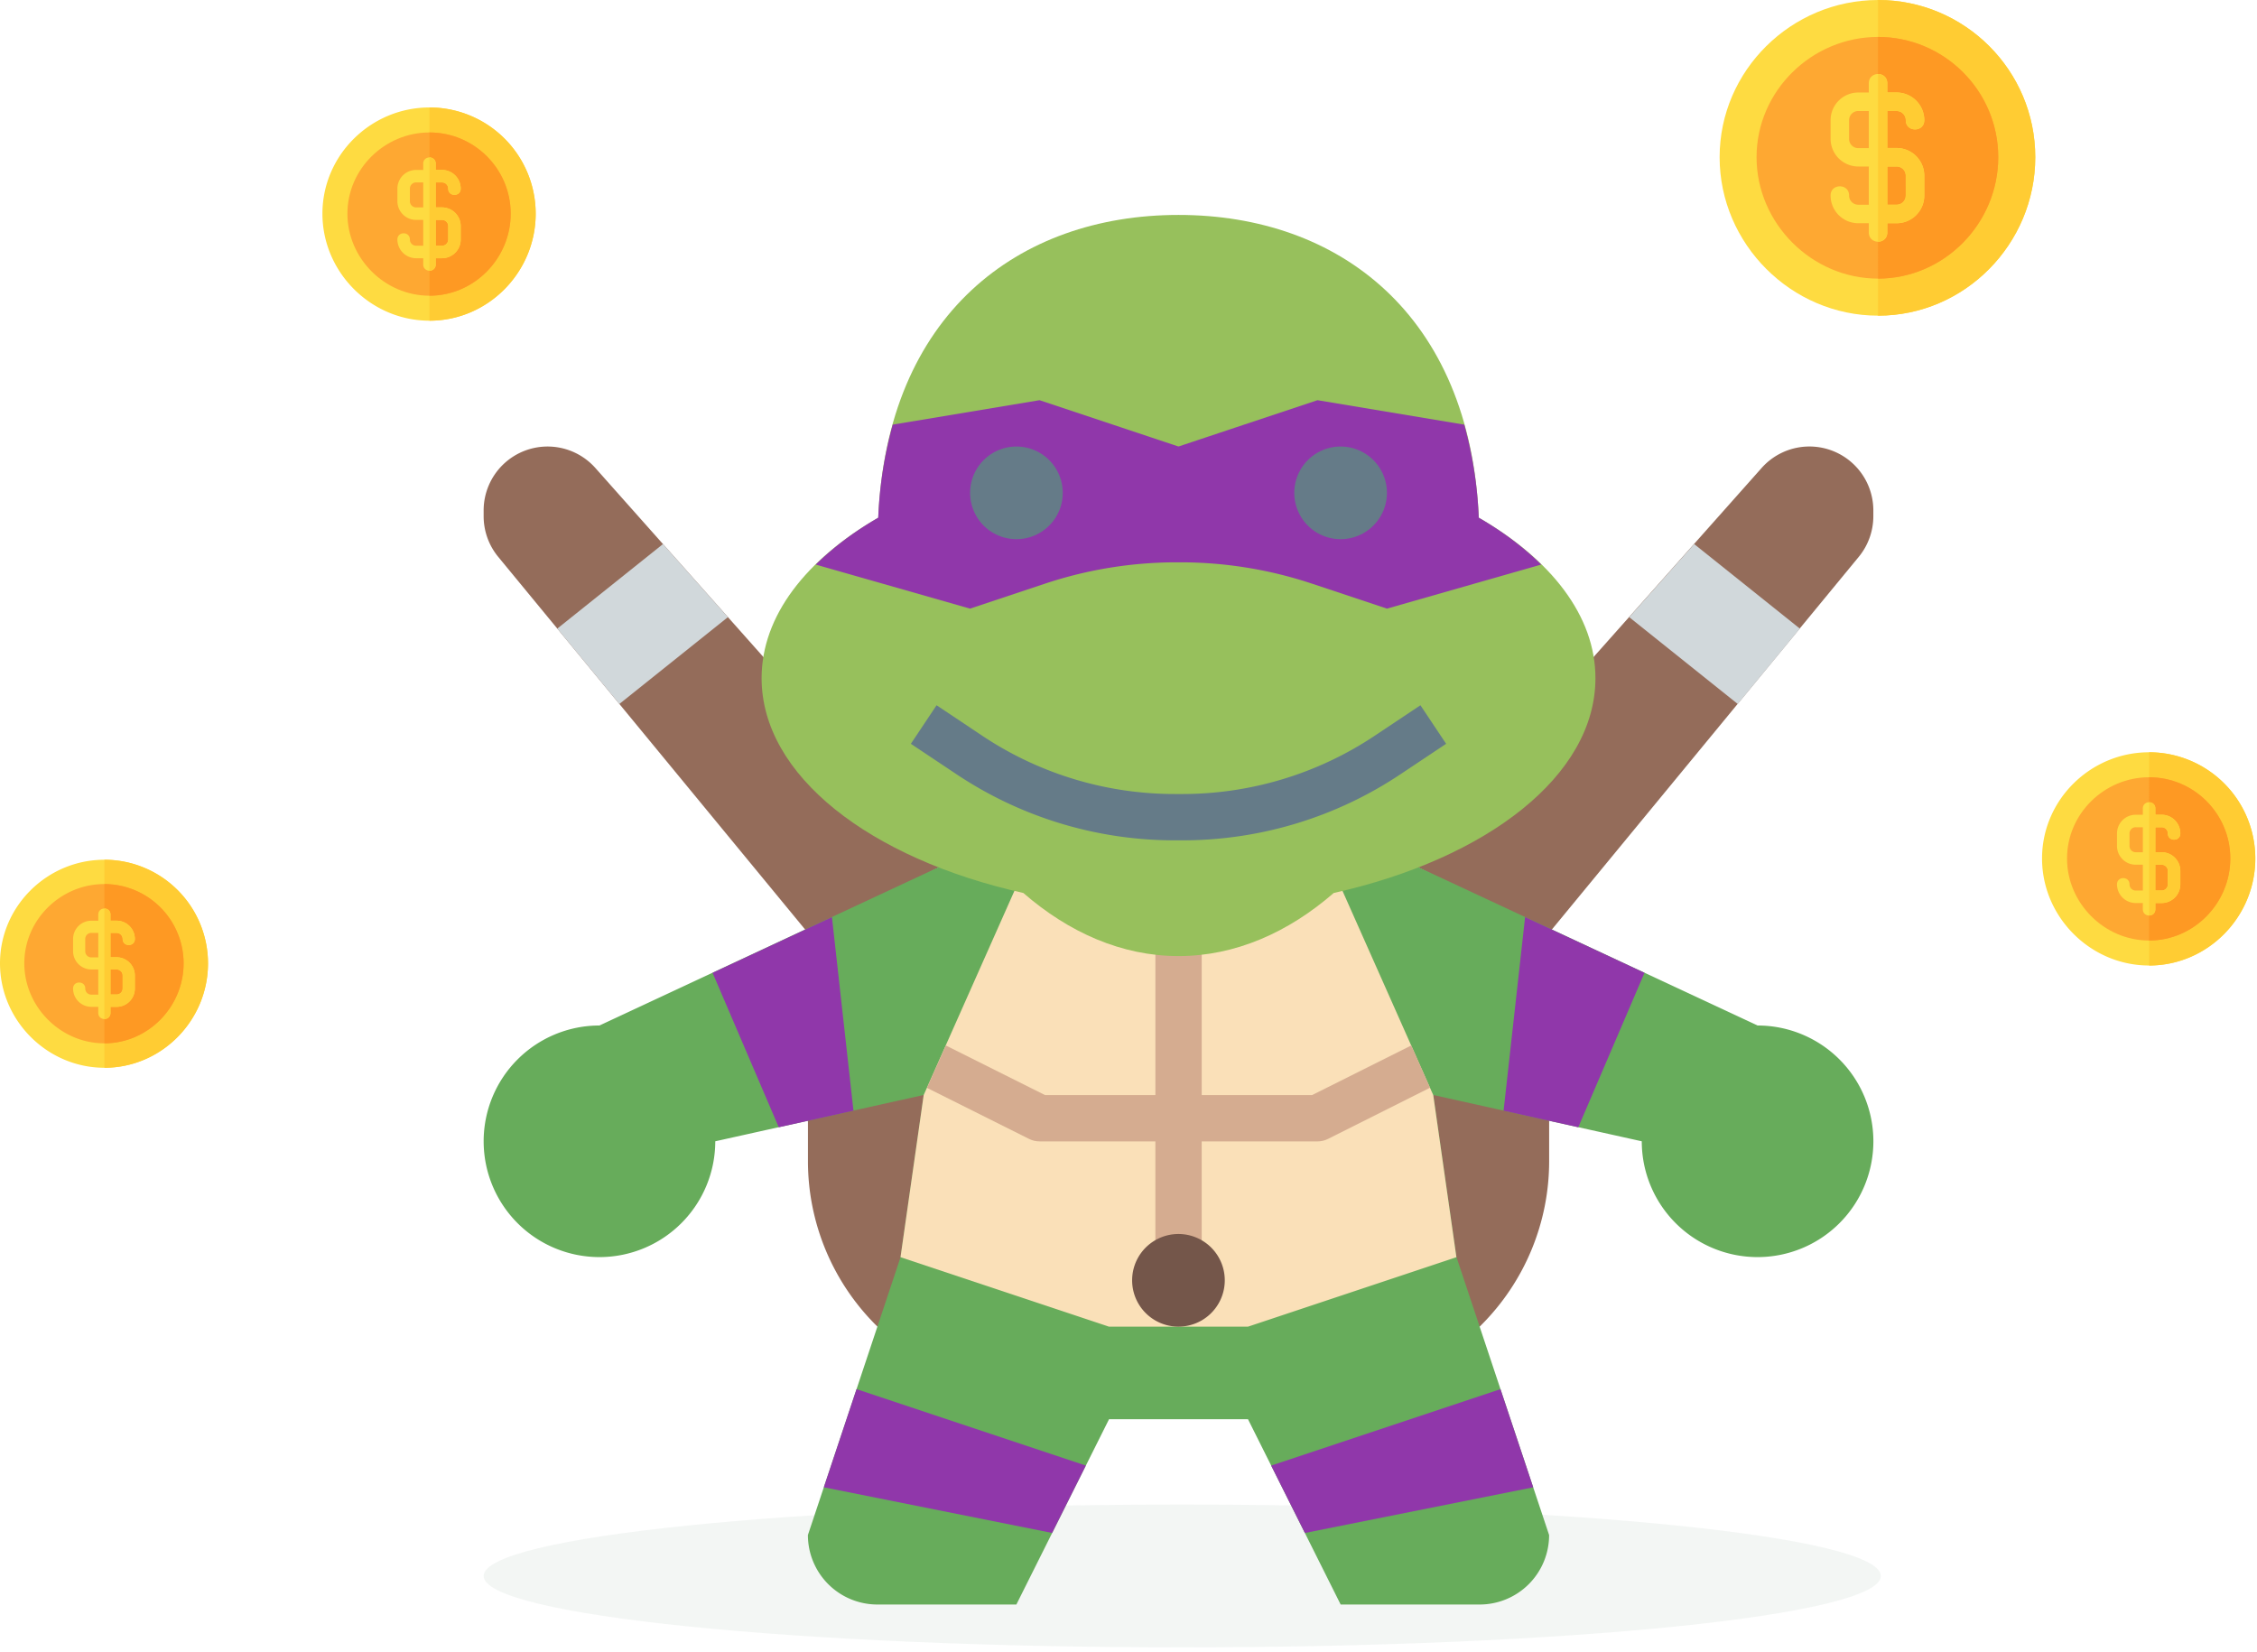 <svg xmlns="http://www.w3.org/2000/svg" width="168" height="123" viewBox="0 0 168 123"><g><g><g><path fill="#0a3e25" fill-opacity=".05" d="M88 122.631c28.719 0 52-2.38 52-5.315 0-2.936-23.281-5.316-52-5.316s-52 2.38-52 5.316c0 2.935 23.281 5.315 52 5.315z"/></g><g><g><path fill="#946c5a" d="M115.305 69.446l23.05-27.992a4.76 4.76 0 0 0 1.087-3.025V38a4.758 4.758 0 0 0-8.316-3.163L104.96 64.274"/></g><g><path fill="#d1d8db" d="M121.27 45.94l8.08 6.464 4.623-5.611-7.868-6.293z"/></g><g><path fill="#946c5a" d="M60.137 69.446L37.086 41.454A4.76 4.76 0 0 1 36 38.429V38a4.759 4.759 0 0 1 8.316-3.163l26.166 29.438"/></g><g><path fill="#d1d8db" d="M54.183 45.94l-8.08 6.464-4.623-5.611 7.868-6.293z"/></g><g><path fill="#946c5a" d="M115.311 79.79v6.651c0 4.572-1.818 8.96-5.05 12.192l-.122.122H65.312l-.122-.122a17.245 17.245 0 0 1-5.05-12.192V79.79"/></g><g><path fill="#67ac5b" d="M70.482 64.27L44.62 76.339a8.62 8.62 0 1 0 8.621 8.62l15.517-3.448-1.724 12.069-6.897 20.689a5.171 5.171 0 0 0 5.173 5.172h10.344l6.897-13.793h10.344l6.897 13.793h10.344a5.171 5.171 0 0 0 5.172-5.172l-6.896-20.69-1.724-12.068 15.517 3.448a8.62 8.62 0 1 0 8.62-8.62L104.964 64.27"/></g><g><path fill="#fae0b8" d="M99.788 66l6.896 15.517 1.724 12.069-15.517 5.172H82.547L67.03 93.586l1.724-12.07L75.65 66"/></g><g><path fill="#9037aa" d="M122.408 72.417l-4.928 11.498-5.56-1.235 1.601-14.41z"/></g><g><path fill="#9037aa" d="M57.967 83.915L53.04 72.417l8.886-4.147 1.602 14.41z"/></g><g><path fill="#d5ac90" d="M97.663 81.519H89.45V69.45h-3.448v12.069h-8.214l-7.385-3.694L69 80.981l7.61 3.805c.238.119.504.18.77.18h8.621v8.621h3.448v-8.62h8.62c.268 0 .533-.062.771-.181l7.605-3.815-1.396-3.146z"/></g><g><path fill="#9037aa" d="M114.125 110.715l-16.996 3.4-2.509-5.016 17.068-5.689z"/></g><g><path fill="#9037aa" d="M61.32 110.716l16.994 3.399 2.509-5.016-17.068-5.689z"/></g><g><path fill="#97c05c" d="M118.757 50.482c0-4.64-3.317-8.845-8.682-11.942C109.423 23.443 99.682 16 87.724 16c-11.959 0-21.7 7.443-22.351 22.54-5.366 3.097-8.683 7.303-8.683 11.942 0 7.251 8.069 13.446 19.482 15.992 3.376 2.932 7.319 4.697 11.552 4.697s8.176-1.765 11.552-4.697c11.412-2.546 19.481-8.74 19.481-15.992"/></g><g><path fill="#9037aa" d="M114.724 42.026c-1.293-1.27-2.844-2.446-4.652-3.49a30.423 30.423 0 0 0-1.08-6.925L98.067 29.79l-10.345 3.448-10.345-3.448-10.925 1.82a30.36 30.36 0 0 0-1.081 6.927c-1.807 1.043-3.357 2.22-4.652 3.49l11.486 3.28 5.567-1.855a31.022 31.022 0 0 1 9.814-1.593h.272c3.337 0 6.65.538 9.814 1.593l5.567 1.855z"/></g><g><path fill="#657b88" d="M79.106 36.688a3.448 3.448 0 1 1-6.896 0 3.448 3.448 0 0 1 6.896 0"/></g><g><path fill="#657b88" d="M103.236 36.688a3.448 3.448 0 1 1-6.896 0 3.448 3.448 0 0 1 6.896 0"/></g><g><path fill="#657b88" d="M87.452 62.555h.537a29.22 29.22 0 0 0 16.259-4.922l3.395-2.264-1.913-2.869-3.394 2.264a25.8 25.8 0 0 1-14.347 4.343h-.537a25.782 25.782 0 0 1-14.345-4.343L69.713 52.5 67.8 55.369l3.395 2.264a29.214 29.214 0 0 0 16.257 4.922"/></g><g><path fill="#74564a" d="M91.166 95.308a3.448 3.448 0 1 1-6.896 0 3.448 3.448 0 0 1 6.896 0"/></g></g><g><g><path fill="#fedb41" d="M139.795 0C133.338 0 128 5.246 128 11.703c0 6.458 5.338 11.795 11.795 11.795s11.703-5.337 11.703-11.795C151.498 5.246 146.252 0 139.795 0"/></g><g><path fill="#fc3" d="M151.493 11.703c0 6.458-5.246 11.795-11.703 11.795V0c6.457 0 11.703 5.246 11.703 11.703"/></g><g><path fill="#fea832" d="M139.791 2.75c-4.929 0-9.041 4.02-9.041 8.95 0 4.929 4.112 9.04 9.041 9.04 4.93 0 8.95-4.111 8.95-9.04 0-4.93-4.02-8.95-8.95-8.95"/></g><g><path fill="#fe9923" d="M148.74 11.7c0 4.929-4.02 9.04-8.95 9.04V2.75c4.93 0 8.95 4.02 8.95 8.95"/></g><g><path fill="#fedb41" d="M141.17 11.017c1.144 0 2.066.923 2.066 2.066v1.468a2.062 2.062 0 0 1-2.065 2.066h-.689v.688c0 .454-.344.688-.688.688s-.689-.234-.689-.688v-.688h-.78a2.062 2.062 0 0 1-2.065-2.066c0-.908 1.377-.908 1.377 0 0 .386.303.689.688.689h.78v-2.846h-.78a2.062 2.062 0 0 1-2.065-2.065V8.952c0-1.143.922-2.065 2.065-2.065h.78v-.689c0-.454.345-.688.689-.688s.688.234.688.688v.689h.689c1.143 0 2.065.922 2.065 2.065 0 .909-1.377.909-1.377 0a.682.682 0 0 0-.688-.688h-.689v2.753zm-2.065-2.753h-.78a.683.683 0 0 0-.688.69v1.382c0 .387.303.691.688.691h.78zm2.754 4.819a.682.682 0 0 0-.688-.689h-.689v2.846h.689a.682.682 0 0 0 .688-.689z"/></g><g><path fill="#fc3" d="M141.167 11.017c1.143 0 2.065.923 2.065 2.066v1.468a2.062 2.062 0 0 1-2.065 2.066h-.689v.688c0 .454-.344.688-.688.688V5.51c.344 0 .688.234.688.688v.689h.689c1.143 0 2.065.922 2.065 2.065 0 .909-1.377.909-1.377 0a.682.682 0 0 0-.688-.688h-.689v2.753zm.684 2.066a.68.68 0 0 0-.685-.689h-.686v2.846h.686a.68.68 0 0 0 .685-.689z"/></g></g><g><g><path fill="#fedb41" d="M7.773 64C3.517 64 0 67.457 0 71.712c0 4.256 3.517 7.773 7.773 7.773 4.255 0 7.712-3.517 7.712-7.773A7.717 7.717 0 0 0 7.773 64"/></g><g><path fill="#fc3" d="M15.482 71.712c0 4.256-3.457 7.773-7.712 7.773V64a7.717 7.717 0 0 1 7.712 7.712"/></g><g><path fill="#fea832" d="M7.768 65.81c-3.248 0-5.958 2.65-5.958 5.898 0 3.248 2.71 5.958 5.958 5.958s5.898-2.71 5.898-5.958a5.91 5.91 0 0 0-5.898-5.898"/></g><g><path fill="#fe9923" d="M13.668 71.708c0 3.248-2.65 5.958-5.898 5.958V65.81a5.91 5.91 0 0 1 5.898 5.898"/></g><g><path fill="#fedb41" d="M8.676 71.26a1.36 1.36 0 0 1 1.361 1.36v.968a1.36 1.36 0 0 1-1.36 1.361h-.455v.454c0 .3-.226.453-.453.453s-.454-.154-.454-.453v-.454h-.514a1.36 1.36 0 0 1-1.361-1.36c0-.6.907-.6.907 0 0 .253.2.453.454.453h.514v-1.875h-.514a1.36 1.36 0 0 1-1.361-1.361v-.908a1.36 1.36 0 0 1 1.361-1.36h.514v-.454c0-.3.227-.454.454-.454s.453.154.453.454v.453h.454a1.36 1.36 0 0 1 1.361 1.361c0 .6-.907.6-.907 0a.45.45 0 0 0-.454-.453h-.454v1.814zm-1.36-1.815H6.8a.45.45 0 0 0-.454.456v.912c0 .256.2.456.454.456h.514zm1.814 3.173c0-.253-.2-.451-.454-.451h-.454v1.865h.454a.448.448 0 0 0 .454-.451z"/></g><g><path fill="#fc3" d="M8.677 71.26a1.36 1.36 0 0 1 1.361 1.36v.968a1.36 1.36 0 0 1-1.36 1.361h-.454v.454c0 .3-.227.453-.454.453V67.63c.227 0 .454.154.454.454v.453h.453a1.36 1.36 0 0 1 1.361 1.361c0 .6-.907.6-.907 0a.45.45 0 0 0-.454-.453h-.453v1.814zm.454 1.358c0-.253-.2-.451-.454-.451h-.453v1.865h.453a.448.448 0 0 0 .454-.451z"/></g></g><g><g><path fill="#fedb41" d="M31.967 8C27.606 8 24 11.543 24 15.905s3.606 7.968 7.967 7.968c4.362 0 7.906-3.606 7.906-7.968A7.91 7.91 0 0 0 31.967 8"/></g><g><path fill="#fc3" d="M39.875 15.905c0 4.362-3.543 7.968-7.905 7.968V8a7.91 7.91 0 0 1 7.905 7.905"/></g><g><path fill="#fea832" d="M31.967 9.86c-3.33 0-6.107 2.716-6.107 6.045 0 3.33 2.778 6.108 6.107 6.108 3.33 0 6.046-2.778 6.046-6.108 0-3.33-2.716-6.045-6.046-6.045"/></g><g><path fill="#fe9923" d="M38.015 15.905c0 3.33-2.715 6.108-6.045 6.108V9.86c3.33 0 6.045 2.716 6.045 6.045"/></g><g><path fill="#fedb41" d="M32.897 15.44c.772 0 1.395.623 1.395 1.395v.992c0 .772-.623 1.395-1.395 1.395h-.465v.465c0 .307-.232.465-.465.465-.232 0-.465-.158-.465-.465v-.465h-.527a1.393 1.393 0 0 1-1.395-1.395c0-.613.93-.613.93 0 0 .26.205.465.465.465h.527V16.37h-.527a1.393 1.393 0 0 1-1.395-1.395v-.93c0-.772.623-1.395 1.395-1.395h.527v-.465c0-.307.233-.465.465-.465.233 0 .465.158.465.465v.465h.465c.772 0 1.395.623 1.395 1.395 0 .614-.93.614-.93 0a.46.46 0 0 0-.465-.465h-.465v1.86zm-1.395-1.86h-.527a.46.46 0 0 0-.465.465v.93c0 .26.205.465.465.465h.527zm1.86 3.255a.46.46 0 0 0-.465-.465h-.465v1.922h.465a.46.46 0 0 0 .465-.465z"/></g><g><path fill="#fc3" d="M32.9 15.44c.772 0 1.395.623 1.395 1.395v.992c0 .772-.623 1.395-1.395 1.395h-.465v.465c0 .307-.233.465-.465.465V11.72c.233 0 .465.158.465.465v.465h.465c.772 0 1.395.623 1.395 1.395 0 .614-.93.614-.93 0a.46.46 0 0 0-.465-.465h-.465v1.86zm.469 1.395a.462.462 0 0 0-.468-.465h-.468v1.922h.468a.462.462 0 0 0 .468-.465z"/></g></g><g><g><path fill="#fedb41" d="M159.967 56c-4.361 0-7.967 3.543-7.967 7.905s3.606 7.968 7.967 7.968c4.362 0 7.906-3.606 7.906-7.968A7.91 7.91 0 0 0 159.967 56"/></g><g><path fill="#fc3" d="M167.875 63.905c0 4.362-3.543 7.968-7.905 7.968V56a7.91 7.91 0 0 1 7.905 7.905"/></g><g><path fill="#fea832" d="M159.967 57.86c-3.33 0-6.107 2.716-6.107 6.045 0 3.33 2.778 6.108 6.107 6.108 3.33 0 6.046-2.778 6.046-6.108 0-3.33-2.716-6.045-6.046-6.045"/></g><g><path fill="#fe9923" d="M166.015 63.905c0 3.33-2.715 6.108-6.045 6.108V57.86c3.33 0 6.045 2.716 6.045 6.045"/></g><g><path fill="#fedb41" d="M160.897 63.44c.772 0 1.395.623 1.395 1.395v.992c0 .772-.623 1.395-1.395 1.395h-.465v.465c0 .307-.232.465-.465.465-.232 0-.465-.158-.465-.465v-.465h-.527a1.393 1.393 0 0 1-1.395-1.395c0-.613.93-.613.93 0 0 .26.205.465.465.465h.527V64.37h-.527a1.393 1.393 0 0 1-1.395-1.395v-.93c0-.772.623-1.395 1.395-1.395h.527v-.465c0-.307.233-.465.465-.465.233 0 .465.158.465.465v.465h.465c.772 0 1.395.623 1.395 1.395 0 .614-.93.614-.93 0a.46.46 0 0 0-.465-.465h-.465v1.86zm-1.395-1.86h-.527a.46.46 0 0 0-.465.465v.93c0 .26.205.465.465.465h.527zm1.86 3.255a.46.46 0 0 0-.465-.465h-.465v1.922h.465a.46.46 0 0 0 .465-.465z"/></g><g><path fill="#fc3" d="M160.9 63.44c.772 0 1.395.623 1.395 1.395v.992c0 .772-.623 1.395-1.395 1.395h-.465v.465c0 .307-.233.465-.465.465V59.72c.233 0 .465.158.465.465v.465h.465c.772 0 1.395.623 1.395 1.395 0 .614-.93.614-.93 0a.46.46 0 0 0-.465-.465h-.465v1.86zm.469 1.395a.462.462 0 0 0-.468-.465h-.468v1.922h.468a.462.462 0 0 0 .468-.465z"/></g></g></g></g></svg>